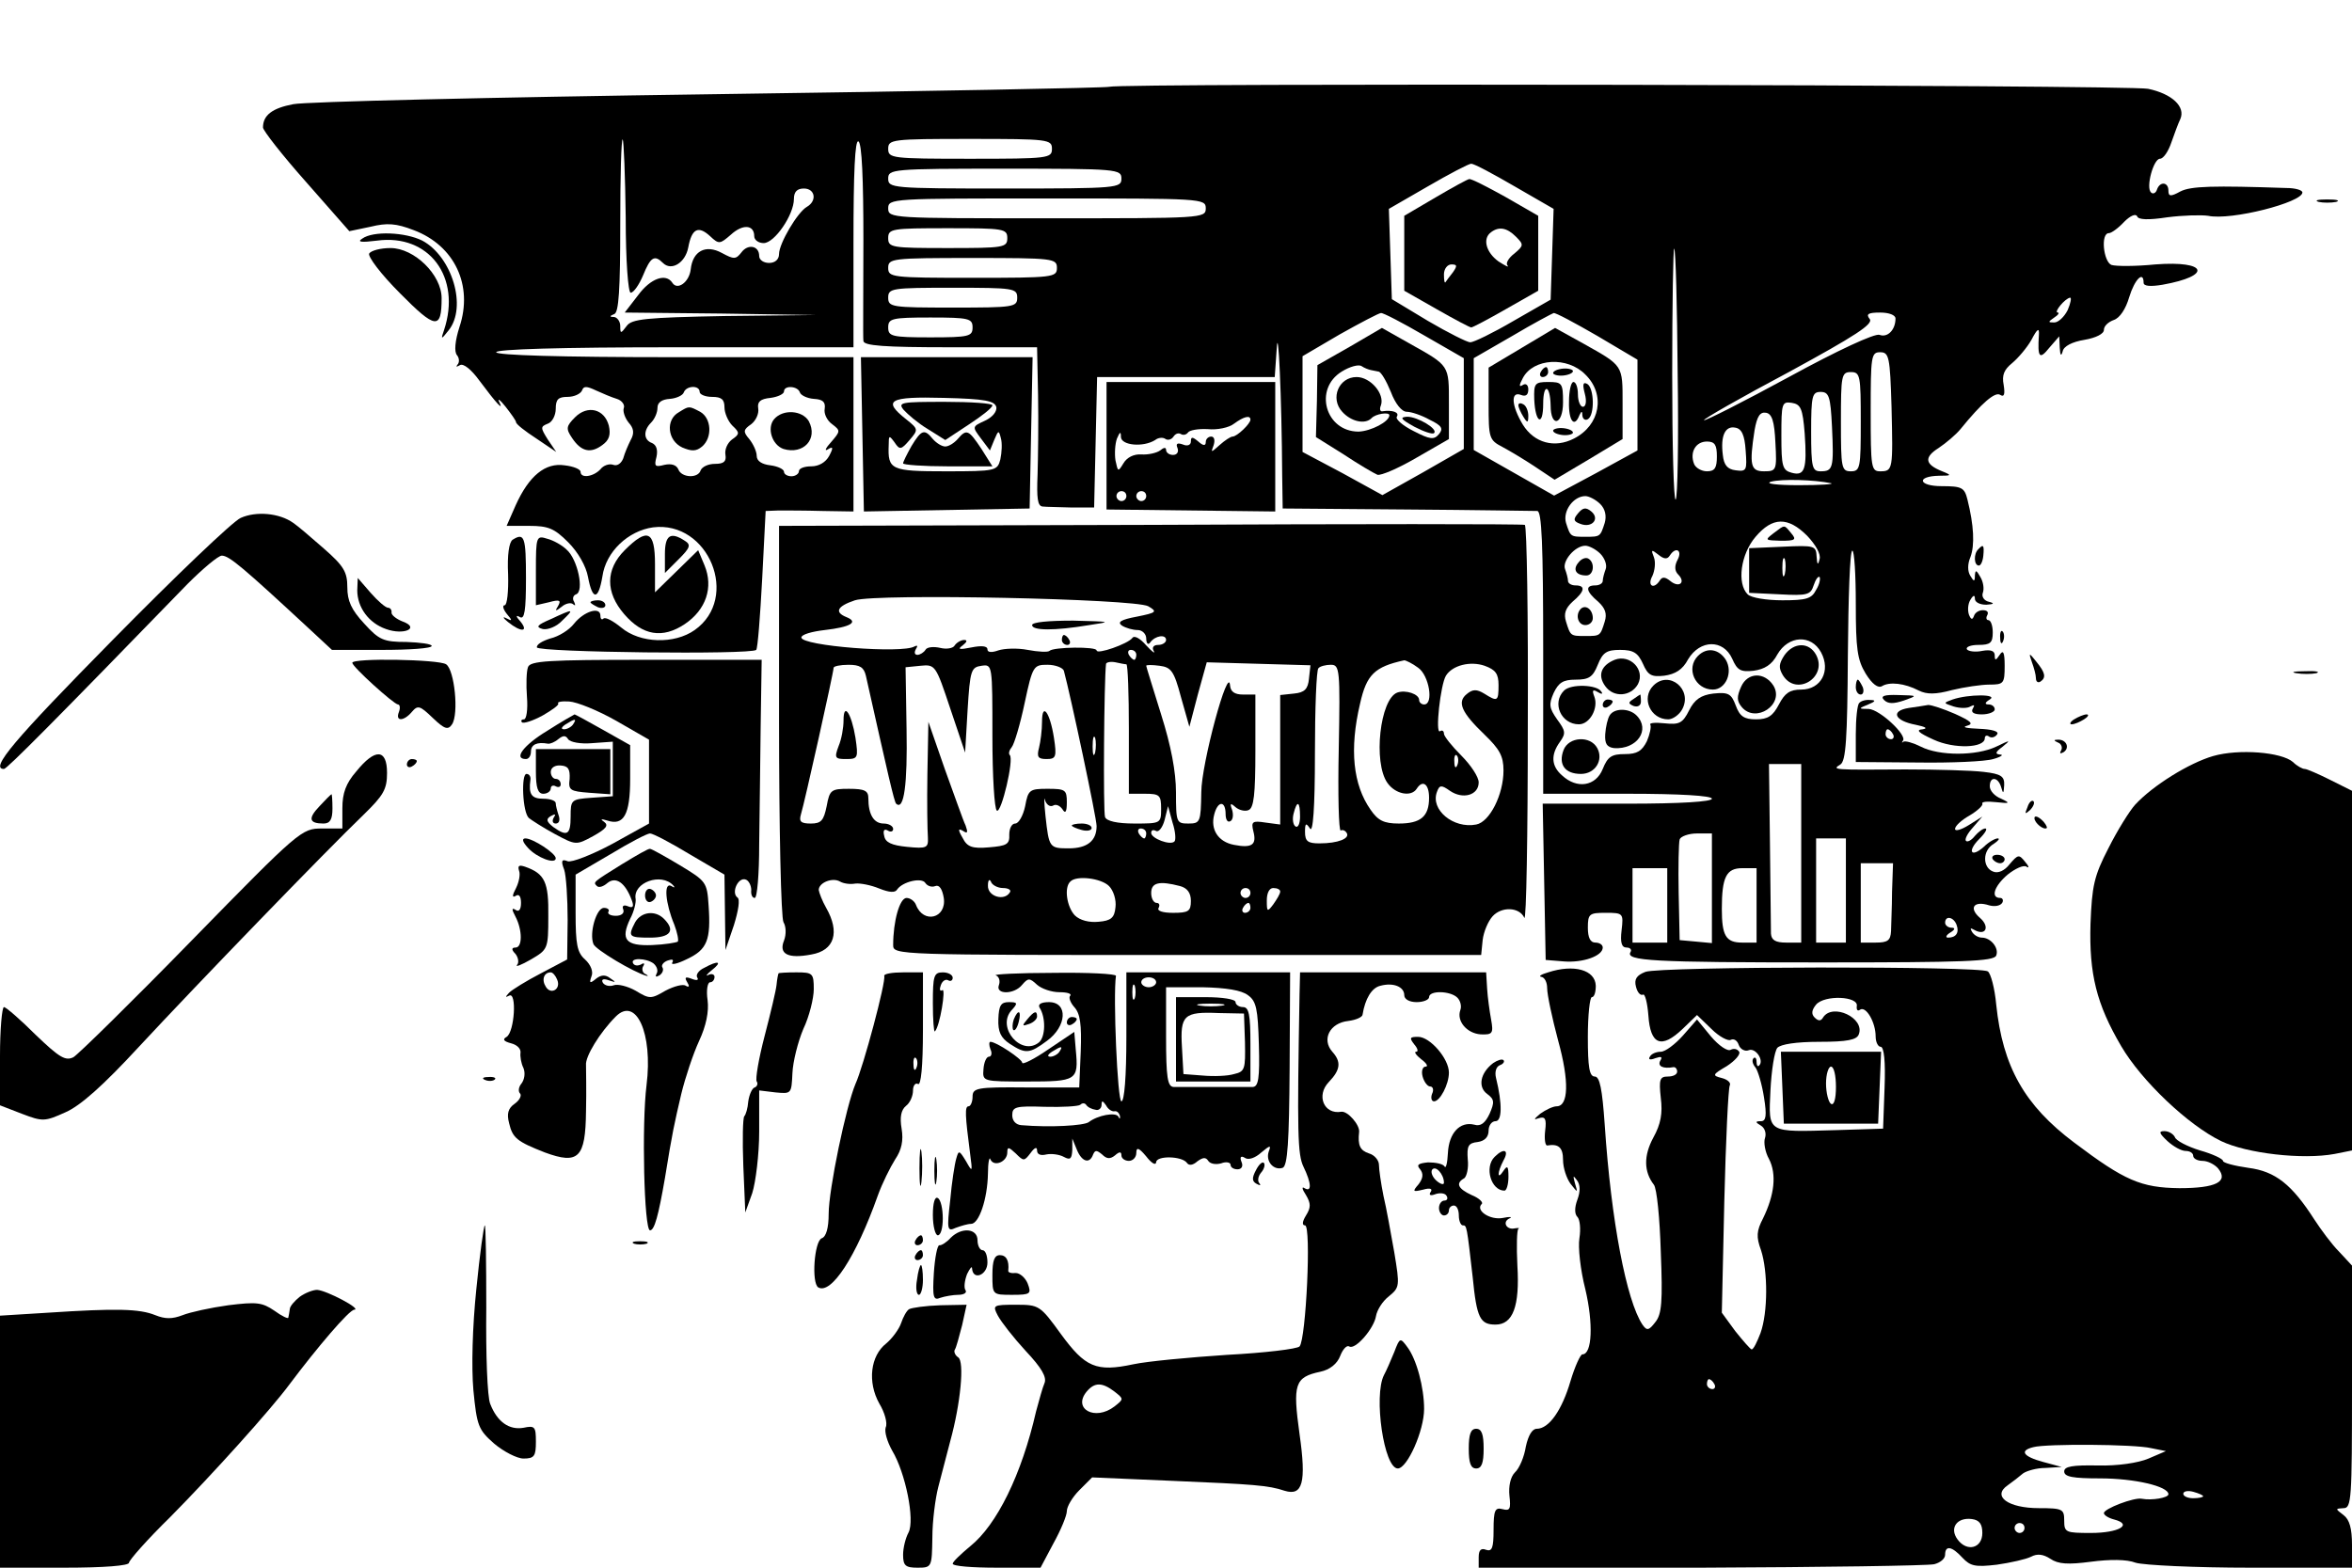 <?xml version="1.0" standalone="no"?>
<!DOCTYPE svg PUBLIC "-//W3C//DTD SVG 20010904//EN"
 "http://www.w3.org/TR/2001/REC-SVG-20010904/DTD/svg10.dtd">
<svg version="1.0" xmlns="http://www.w3.org/2000/svg"
 width="474pt" height="316pt" viewBox="0 0 474 316"
 preserveAspectRatio="xMidYMid meet">

<g transform="translate(0,316) scale(0.1,-0.1)"
fill="#000000" stroke="none">
<path d="M2235 2985 c-5 -2 -368 -9 -805 -15 -437 -6 -815 -15 -839 -20 -42
-8 -61 -22 -61 -47 0 -6 39 -56 87 -110 l87 -99 43 9 c33 8 51 7 87 -7 82 -31
120 -111 92 -195 -9 -28 -11 -50 -5 -57 5 -6 5 -15 1 -19 -4 -5 -2 -5 5 -1 7
4 23 -9 39 -31 35 -47 50 -63 40 -43 -4 8 2 4 13 -10 11 -14 21 -28 21 -31 0
-4 18 -18 41 -33 l40 -27 -17 25 c-15 24 -15 26 0 32 9 3 16 17 16 30 0 19 5
24 24 24 13 0 26 6 29 13 3 9 9 9 28 0 13 -6 32 -14 42 -17 10 -3 17 -12 14
-19 -2 -6 2 -19 10 -29 10 -11 12 -21 4 -35 -5 -10 -12 -26 -15 -37 -4 -10
-12 -16 -20 -13 -8 3 -20 -1 -26 -9 -14 -15 -40 -19 -40 -5 0 5 -14 11 -32 13
-39 6 -72 -21 -99 -81 l-18 -41 45 0 c39 0 51 -5 79 -33 20 -20 36 -48 40 -70
9 -48 21 -47 29 1 7 50 52 92 102 99 112 14 176 -142 84 -207 -41 -29 -110
-27 -148 5 -16 13 -32 22 -36 18 -3 -3 -6 -1 -6 6 0 19 -33 9 -53 -16 -10 -13
-31 -26 -48 -30 -16 -5 -28 -12 -27 -18 3 -10 432 -15 442 -5 3 3 8 68 12 143
l7 137 26 1 c14 0 54 0 89 -1 l62 -1 0 155 0 156 -360 0 c-233 0 -360 4 -360
10 0 6 127 10 360 10 l360 0 0 211 c0 142 3 208 10 204 7 -4 10 -76 10 -198 0
-106 -1 -198 0 -204 0 -10 42 -13 175 -13 l175 0 2 -97 c1 -54 0 -126 -1 -160
-2 -47 0 -63 10 -64 8 -1 34 -1 59 -2 l45 0 3 131 3 132 179 0 179 0 4 58 c3
52 10 -95 11 -258 l1 -65 250 -2 c138 -1 256 -3 263 -3 9 0 12 -64 12 -285 l0
-285 170 0 c107 0 170 -4 170 -10 0 -6 -63 -10 -170 -10 l-171 0 3 -157 3
-158 37 -3 c38 -3 78 11 78 28 0 6 -7 10 -15 10 -10 0 -15 10 -15 30 0 28 3
30 36 30 35 0 36 -1 32 -35 -3 -25 0 -35 10 -35 7 0 11 -4 8 -9 -11 -18 45
-21 385 -21 286 0 348 2 352 14 6 15 -11 36 -29 36 -7 0 -16 5 -20 12 -4 7 -3
8 4 4 24 -14 33 6 12 24 -23 20 -12 35 19 25 11 -3 22 -1 26 5 3 5 1 10 -4 10
-20 0 -12 24 15 47 15 12 32 20 38 16 6 -4 5 1 -3 10 -12 15 -14 15 -31 -5
-10 -13 -23 -19 -33 -15 -22 8 -22 43 1 56 9 6 13 11 8 11 -5 0 -18 -7 -28
-17 -26 -23 -34 -9 -9 16 12 12 17 21 12 21 -5 0 -14 -7 -21 -15 -7 -9 -15
-13 -18 -10 -3 3 3 15 14 27 l19 22 -27 -17 c-16 -10 -28 -13 -28 -8 0 6 13
18 29 27 17 10 28 21 26 24 -2 4 10 5 28 3 28 -3 29 -2 10 7 -13 5 -23 16 -23
25 0 21 17 19 23 -2 4 -14 5 -13 6 4 1 18 -6 23 -41 27 -24 3 -95 5 -158 5
-147 -1 -149 -1 -131 10 11 7 14 51 15 220 1 116 4 211 9 211 4 0 7 -48 7
-107 0 -91 3 -113 20 -141 13 -21 25 -30 33 -25 15 9 45 6 74 -9 16 -8 34 -8
67 1 25 6 59 11 75 11 29 0 31 2 31 38 0 27 -3 33 -10 22 -8 -12 -10 -12 -10
-1 0 9 -8 12 -25 9 -14 -3 -28 -1 -31 3 -3 5 8 9 23 9 24 0 29 4 29 25 0 14
-4 25 -9 25 -4 0 -5 5 -2 10 3 6 0 10 -9 10 -8 0 -16 -5 -18 -12 -3 -8 -6 -7
-10 3 -3 9 -2 22 3 30 6 10 9 10 9 2 0 -7 10 -12 23 -12 16 1 17 3 5 6 -9 2
-15 10 -12 18 3 8 1 22 -5 32 -8 14 -10 15 -11 3 0 -13 -2 -13 -9 -1 -6 9 -6
24 0 38 9 24 7 64 -6 116 -6 24 -11 27 -52 27 -47 0 -52 20 -5 21 25 0 26 1 6
9 -35 14 -37 28 -7 47 15 10 35 27 44 38 43 53 70 76 80 69 8 -5 10 1 7 20 -4
20 1 31 17 44 12 10 30 31 39 47 12 23 16 25 15 10 -3 -46 1 -51 21 -26 l20
23 1 -23 c1 -16 3 -18 6 -7 2 10 19 19 44 23 23 4 39 12 39 20 0 8 9 16 20 20
12 4 24 22 31 46 11 36 29 54 29 29 0 -7 14 -8 38 -4 101 18 91 49 -14 41 -40
-4 -80 -4 -89 -1 -16 7 -22 64 -5 64 5 0 19 10 31 23 12 12 23 17 26 11 2 -7
22 -8 61 -2 31 4 68 5 82 3 46 -10 190 27 190 47 0 5 -15 9 -32 9 -147 5 -193
4 -214 -7 -20 -11 -24 -10 -24 2 0 17 -17 19 -23 2 -2 -7 -8 -10 -12 -6 -11
10 5 68 18 68 7 0 17 15 23 33 6 17 14 39 18 47 11 25 -17 51 -65 61 -41 8
-2072 12 -2094 4z m-974 -263 c0 -89 5 -152 10 -152 6 0 17 16 25 35 15 37 23
42 40 25 17 -17 45 0 51 31 7 38 20 45 44 23 18 -17 20 -16 42 3 24 22 47 20
47 -3 0 -8 9 -14 19 -14 22 0 61 57 61 89 0 14 6 21 20 21 23 0 27 -25 6 -37
-19 -11 -56 -74 -56 -95 0 -11 -8 -18 -20 -18 -11 0 -20 6 -20 14 0 21 -23 25
-36 7 -11 -14 -15 -14 -39 -1 -33 18 -59 4 -63 -33 -3 -26 -27 -43 -37 -27
-13 20 -44 9 -69 -25 l-27 -35 193 -2 193 -3 -185 -2 c-159 -3 -187 -6 -197
-20 -12 -16 -13 -16 -13 0 0 9 -6 17 -12 18 -10 0 -10 2 0 6 9 3 12 49 12 181
0 96 2 173 5 171 2 -3 5 -73 6 -157z m859 138 c0 -19 -7 -20 -165 -20 -158 0
-165 1 -165 20 0 19 7 20 165 20 158 0 165 -1 165 -20z m933 -76 l78 -45 -3
-92 -3 -91 -75 -43 c-41 -24 -80 -43 -87 -43 -6 0 -44 19 -85 43 l-73 44 -3
91 -3 91 78 45 c43 25 83 46 88 46 6 0 45 -21 88 -46z m-793 16 c0 -19 -7 -20
-235 -20 -228 0 -235 1 -235 20 0 19 7 20 235 20 228 0 235 -1 235 -20z m170
-60 c0 -20 -7 -20 -320 -20 -313 0 -320 0 -320 20 0 20 7 20 320 20 313 0 320
0 320 -20z m-400 -60 c0 -19 -7 -20 -120 -20 -113 0 -120 1 -120 20 0 19 7 20
120 20 113 0 120 -1 120 -20z m1351 -273 c2 -135 0 -250 -4 -254 -4 -3 -7 110
-7 252 0 142 2 256 4 254 3 -2 6 -116 7 -252z m-1251 213 c0 -19 -7 -20 -170
-20 -163 0 -170 1 -170 20 0 19 7 20 170 20 163 0 170 -1 170 -20z m-80 -60
c0 -19 -7 -20 -130 -20 -123 0 -130 1 -130 20 0 19 7 20 130 20 123 0 130 -1
130 -20z m2117 -25 c-7 -14 -19 -25 -27 -25 -13 0 -13 1 0 10 8 5 11 10 7 10
-9 0 15 29 25 30 3 0 1 -11 -5 -25z m-1297 -51 l80 -46 0 -91 0 -92 -82 -47
-82 -46 -80 44 -81 43 0 97 0 96 75 44 c41 23 79 43 83 43 4 1 44 -20 87 -45z
m349 -1 l81 -48 0 -91 0 -92 -84 -46 -84 -45 -81 46 -81 46 0 92 0 93 78 45
c42 25 80 45 83 46 4 1 43 -20 88 -46z m601 35 c0 -23 -16 -39 -32 -33 -9 4
-86 -32 -183 -85 -92 -50 -169 -89 -171 -87 -2 2 75 46 171 97 134 73 171 97
163 107 -8 10 -3 13 21 13 18 0 31 -5 31 -12z m-1860 -18 c0 -18 -7 -20 -85
-20 -78 0 -85 2 -85 20 0 18 7 20 85 20 78 0 85 -2 85 -20z m1852 -160 c3
-127 3 -130 -23 -130 -18 0 -19 8 -19 120 0 112 1 120 19 120 18 0 20 -9 23
-110z m-62 -30 c0 -93 -1 -100 -20 -100 -19 0 -20 7 -20 100 0 93 1 100 20
100 19 0 20 -7 20 -100z m-2340 60 c0 -5 11 -10 25 -10 19 0 25 -5 25 -21 0
-11 7 -28 16 -37 15 -14 15 -17 -1 -28 -9 -7 -15 -20 -13 -31 2 -13 -3 -18
-21 -18 -14 0 -26 -6 -29 -13 -5 -17 -39 -15 -45 2 -4 9 -14 12 -28 9 -19 -5
-21 -3 -16 16 3 14 0 24 -9 28 -17 6 -18 25 -2 41 7 7 13 20 13 30 0 11 9 17
25 18 13 1 26 7 28 13 5 14 32 15 32 1z m202 -1 c2 -6 15 -12 28 -13 18 -1 24
-6 22 -20 -2 -10 5 -24 15 -31 17 -13 17 -14 -2 -36 -11 -12 -14 -19 -7 -15
11 7 12 4 3 -13 -7 -13 -21 -21 -36 -21 -14 0 -25 -4 -25 -10 0 -5 -7 -10 -15
-10 -8 0 -15 4 -15 9 0 5 -12 11 -27 13 -18 2 -28 9 -28 19 0 9 -7 24 -15 34
-13 15 -12 19 4 30 9 7 16 21 14 32 -2 13 4 19 25 21 15 2 27 8 27 13 0 13 28
11 32 -2z m2080 -69 c4 -84 2 -90 -23 -90 -17 0 -19 8 -19 80 0 72 2 80 19 80
17 0 20 -9 23 -70z m-55 -14 c5 -72 0 -86 -26 -79 -19 5 -21 13 -21 75 0 65 1
69 21 66 18 -3 22 -11 26 -62z m-59 -19 c3 -55 2 -57 -23 -57 -27 0 -30 12
-19 83 5 28 11 37 23 35 12 -2 17 -17 19 -61z m-60 -15 c3 -40 2 -43 -20 -40
-17 2 -24 11 -26 31 -5 39 5 59 25 55 13 -2 19 -15 21 -46z m-58 -12 c0 -23
-4 -30 -20 -30 -11 0 -23 7 -26 15 -9 23 3 45 26 45 16 0 20 -7 20 -30z m230
-54 c8 -2 -21 -4 -65 -4 -44 0 -69 3 -56 7 22 6 87 4 121 -3z m-465 -42 c10
-10 13 -24 9 -38 -9 -28 -9 -28 -39 -28 -30 0 -30 0 -39 28 -7 24 15 54 39 54
7 0 21 -7 30 -16z m417 -64 c17 -18 28 -37 25 -47 -3 -13 -5 -12 -6 5 -1 22
-4 23 -68 20 l-68 -3 0 -45 0 -45 62 -3 c55 -3 62 -1 68 18 4 12 9 19 12 17 2
-3 0 -15 -7 -26 -9 -18 -20 -21 -68 -21 -32 0 -63 5 -70 12 -22 22 -14 81 16
116 34 40 65 41 104 2z m-417 -36 c9 -9 14 -23 11 -31 -3 -8 -6 -19 -6 -24 0
-5 -7 -9 -15 -9 -21 0 -19 -12 6 -33 14 -13 18 -24 13 -40 -9 -29 -9 -29 -39
-29 -30 0 -30 0 -39 29 -5 16 -1 27 13 40 25 21 27 33 6 33 -8 0 -15 4 -15 9
0 5 -3 16 -6 24 -6 16 20 47 41 47 7 0 21 -7 30 -16z m140 -4 c12 19 26 11 16
-8 -7 -13 -6 -23 1 -30 16 -16 2 -28 -16 -13 -10 8 -16 9 -21 1 -12 -19 -26
-11 -15 9 5 11 7 28 3 38 -6 15 -5 16 9 5 11 -9 18 -10 23 -2z m232 -37 c-3
-10 -5 -4 -5 12 0 17 2 24 5 18 2 -7 2 -21 0 -30z m73 -158 c20 -37 0 -75 -40
-75 -23 0 -33 -7 -45 -30 -12 -23 -22 -30 -46 -30 -24 0 -33 6 -41 28 -9 24
-15 27 -45 24 -25 -3 -38 -12 -49 -34 -13 -26 -20 -29 -49 -26 -19 2 -32 1
-29 -3 2 -4 -1 -19 -7 -33 -10 -20 -20 -26 -44 -26 -27 0 -35 -5 -45 -30 -14
-35 -52 -41 -82 -13 -22 19 -23 42 -4 68 12 17 11 22 -6 45 -16 23 -17 30 -7
53 10 21 19 27 44 27 27 0 35 5 45 30 10 25 18 30 45 30 27 0 36 -6 46 -28 10
-23 17 -27 43 -24 22 3 37 12 48 33 24 40 71 41 89 1 10 -23 17 -27 43 -24 22
3 37 12 48 33 22 38 68 41 88 4z m-40 -405 l0 -180 -30 0 c-22 0 -30 5 -31 18
0 9 -1 90 -2 180 l-2 162 33 0 32 0 0 -180z m-180 -71 l0 -110 -32 3 -33 3 -2
95 c-1 52 0 101 2 108 2 6 18 12 35 12 l30 0 0 -111z m270 -4 l0 -105 -30 0
-30 0 0 105 0 105 30 0 30 0 0 -105z m93 -3 c0 -31 -2 -67 -2 -79 -1 -19 -7
-23 -31 -23 l-30 0 0 80 0 80 33 0 32 0 -2 -58z m-453 -27 l0 -75 -35 0 -35 0
0 75 0 75 35 0 35 0 0 -75z m180 0 l0 -75 -29 0 c-33 0 -41 14 -41 68 0 64 9
82 41 82 l29 0 0 -75z m403 -39 c6 -16 -1 -26 -17 -26 -6 0 -4 5 4 10 10 6 11
10 3 10 -7 0 -13 5 -13 10 0 15 17 12 23 -4z"/>
<path d="M2893 2762 l-63 -37 0 -75 0 -76 65 -37 c35 -20 67 -37 70 -37 3 0
35 17 70 37 l65 37 0 76 0 75 -66 38 c-36 20 -69 37 -73 36 -3 0 -34 -17 -68
-37z m162 -79 c16 -16 16 -18 -3 -34 -12 -9 -18 -20 -14 -24 4 -5 -4 -1 -18 8
-25 18 -33 46 -15 59 16 12 32 9 50 -9z m-127 -72 c-7 -9 -14 -18 -15 -20 -2
-2 -3 5 -3 16 0 11 7 20 15 20 12 0 12 -3 3 -16z"/>
<path d="M2720 2461 l-65 -37 -1 -72 -2 -73 56 -35 c30 -20 61 -38 68 -41 7
-2 42 13 78 34 l66 38 0 71 c0 79 2 76 -80 122 l-55 31 -65 -38z m43 -47 c4
-1 11 -2 15 -3 5 0 16 -19 25 -41 9 -24 22 -40 32 -40 9 0 30 -7 46 -16 25
-12 28 -18 19 -29 -10 -12 -18 -11 -51 6 -22 11 -37 24 -34 29 6 9 -9 14 -29
11 -5 -1 -6 5 -3 12 8 23 -21 57 -49 57 -36 0 -54 -43 -29 -70 18 -20 46 -26
59 -13 8 9 36 13 36 6 0 -13 -37 -32 -62 -33 -67 0 -91 86 -34 121 16 10 34
15 40 11 6 -4 14 -7 19 -8z"/>
<path d="M2850 2300 c19 -10 37 -16 40 -13 9 8 -33 33 -54 33 -16 -1 -13 -5
14 -20z"/>
<path d="M3067 2459 l-67 -40 0 -73 c0 -69 1 -73 28 -87 15 -8 45 -26 66 -40
l39 -26 69 41 68 41 0 71 c0 79 2 76 -80 122 l-56 31 -67 -40z m128 -54 c41
-40 30 -102 -23 -129 -39 -20 -80 -9 -103 28 -23 38 -25 68 -4 60 10 -4 15 0
15 11 0 9 -5 13 -11 9 -8 -5 -8 -1 0 14 21 40 90 44 126 7z"/>
<path d="M3105 2410 c-3 -5 -1 -10 4 -10 6 0 11 5 11 10 0 6 -2 10 -4 10 -3 0
-8 -4 -11 -10z"/>
<path d="M3130 2408 c0 -3 9 -6 20 -5 11 1 20 5 20 9 0 3 -9 6 -20 5 -11 -1
-20 -5 -20 -9z"/>
<path d="M3092 2355 c2 -48 18 -56 18 -9 0 42 14 39 15 -3 0 -46 25 -40 25 6
0 39 -2 41 -30 41 -27 0 -29 -3 -28 -35z"/>
<path d="M3162 2350 c-1 -39 11 -53 21 -27 4 9 6 9 6 -1 1 -7 6 -10 11 -7 14
8 13 62 -1 71 -9 5 -10 -1 -5 -20 4 -15 2 -26 -4 -26 -5 0 -10 11 -10 25 0 14
-4 25 -9 25 -5 0 -9 -18 -9 -40z"/>
<path d="M3060 2343 c0 -4 5 -15 10 -23 8 -13 10 -13 10 2 0 9 -4 20 -10 23
-5 3 -10 3 -10 -2z"/>
<path d="M3130 2292 c0 -4 9 -8 20 -9 11 -1 20 2 20 5 0 4 -9 8 -20 9 -11 1
-20 -2 -20 -5z"/>
<path d="M1368 2329 c-27 -15 -23 -57 7 -71 19 -8 28 -8 40 2 21 18 19 57 -4
70 -23 12 -22 12 -43 -1z"/>
<path d="M1560 2315 c-15 -18 -4 -52 19 -60 40 -12 70 20 51 56 -13 22 -52 25
-70 4z"/>
<path d="M3180 2125 c-10 -12 -9 -16 5 -21 23 -9 40 10 22 25 -11 9 -17 8 -27
-4z"/>
<path d="M3574 2085 c-18 -14 -17 -14 15 -15 29 0 32 2 21 15 -15 18 -12 18
-36 0z"/>
<path d="M3181 2026 c-12 -14 -5 -26 16 -26 15 0 18 26 4 34 -5 3 -14 0 -20
-8z"/>
<path d="M3186 1933 c-12 -12 -6 -33 9 -33 8 0 15 6 15 14 0 17 -14 28 -24 19z"/>
<path d="M3596 1839 c-11 -17 -12 -25 -3 -40 27 -44 91 -4 67 41 -14 26 -45
26 -64 -1z"/>
<path d="M3422 1838 c-25 -25 -6 -68 30 -68 26 0 41 35 26 60 -14 22 -38 26
-56 8z"/>
<path d="M3254 1830 c-27 -11 -35 -31 -19 -53 17 -24 52 -21 66 4 15 29 -16
61 -47 49z"/>
<path d="M3509 1776 c-9 -20 -9 -29 1 -41 28 -34 87 5 64 43 -18 28 -52 27
-65 -2z"/>
<path d="M3332 1778 c-25 -25 -6 -68 30 -68 9 0 22 9 28 20 22 40 -26 80 -58
48z"/>
<path d="M3152 1768 c-25 -25 -6 -68 30 -68 22 0 40 33 31 56 -5 13 -3 15 7 9
8 -5 11 -4 7 1 -8 14 -61 16 -75 2z"/>
<path d="M3292 1751 c-11 -7 -11 -9 0 -14 9 -3 15 1 15 9 0 8 -1 14 -1 14 -1
0 -7 -4 -14 -9z"/>
<path d="M3230 1739 c0 -5 5 -7 10 -4 6 3 10 8 10 11 0 2 -4 4 -10 4 -5 0 -10
-5 -10 -11z"/>
<path d="M3244 1718 c-4 -6 -8 -23 -9 -38 -1 -19 3 -26 18 -28 46 -3 74 37 45
66 -15 15 -45 15 -54 0z"/>
<path d="M3151 1648 c-11 -29 3 -48 35 -48 29 0 46 28 33 52 -14 26 -58 23
-68 -4z"/>
<path d="M4673 2753 c9 -2 25 -2 35 0 9 3 1 5 -18 5 -19 0 -27 -2 -17 -5z"/>
<path d="M730 2679 c-11 -7 -2 -8 30 -4 105 14 170 -74 135 -180 -7 -20 -6
-20 9 -1 38 47 7 149 -53 181 -34 17 -99 20 -121 4z"/>
<path d="M744 2649 c-3 -6 23 -41 62 -80 72 -73 84 -74 84 -10 0 47 -55 101
-103 101 -20 0 -39 -5 -43 -11z"/>
<path d="M1738 2285 l3 -156 167 3 167 3 3 153 3 152 -173 0 -173 0 3 -155z
m270 54 c1 -9 -8 -20 -23 -27 -26 -12 -26 -12 -8 -36 l18 -24 9 22 c8 19 9 19
13 3 3 -10 2 -29 -1 -43 -6 -23 -9 -24 -110 -24 -111 0 -117 3 -115 53 0 20 1
20 12 5 10 -15 13 -15 30 5 18 21 18 22 -7 42 -48 38 -35 46 76 43 84 -2 103
-6 106 -19z"/>
<path d="M1821 2334 c8 -9 29 -27 49 -39 l35 -22 47 31 c26 17 48 34 48 39 0
4 -43 7 -96 7 -88 0 -95 -1 -83 -16z"/>
<path d="M1837 2261 c-9 -16 -17 -32 -17 -35 0 -3 41 -6 90 -6 l90 0 -22 35
c-26 39 -30 41 -48 20 -7 -8 -18 -15 -25 -15 -7 0 -18 7 -25 15 -17 21 -23 19
-43 -14z"/>
<path d="M2230 2261 l0 -128 170 -2 170 -2 0 131 0 130 -170 0 -170 0 0 -129z
m290 53 c0 -8 -27 -34 -36 -34 -4 0 -16 -8 -26 -17 -18 -16 -18 -16 -12 0 3
10 1 17 -5 17 -6 0 -11 -5 -11 -11 0 -8 -5 -8 -15 1 -12 10 -15 10 -15 0 0 -7
-7 -10 -16 -6 -11 4 -15 2 -11 -7 3 -8 -1 -14 -9 -14 -8 0 -14 5 -14 10 0 6
-5 5 -12 -1 -7 -5 -24 -9 -38 -8 -15 1 -29 -6 -36 -18 -11 -18 -11 -17 -16 6
-2 13 -1 33 3 44 6 14 8 15 8 3 1 -17 45 -21 69 -6 6 5 16 6 21 2 5 -3 12 -1
16 5 4 6 10 8 15 5 5 -3 11 -1 14 3 3 5 21 8 40 7 19 -2 43 3 53 11 19 14 33
18 33 8z m-250 -154 c0 -5 -4 -10 -10 -10 -5 0 -10 5 -10 10 0 6 5 10 10 10 6
0 10 -4 10 -10z m40 0 c0 -5 -4 -10 -10 -10 -5 0 -10 5 -10 10 0 6 5 10 10 10
6 0 10 -4 10 -10z"/>
<path d="M1159 2319 c-18 -18 -19 -23 -6 -42 18 -27 37 -32 61 -14 14 10 17
21 13 39 -9 34 -43 42 -68 17z"/>
<path d="M485 2116 c-16 -7 -132 -118 -257 -245 -201 -204 -249 -261 -220
-261 6 0 106 101 370 373 31 31 62 57 69 57 15 0 43 -24 180 -151 l42 -39 100
0 c56 0 101 3 101 8 0 4 -23 7 -51 8 -46 0 -55 4 -85 37 -26 28 -34 46 -34 73
0 31 -7 43 -47 78 -25 22 -53 46 -62 52 -28 20 -75 24 -106 10z"/>
<path d="M2318 2102 l-748 -2 0 -393 c0 -215 4 -398 9 -406 5 -8 6 -24 1 -37
-11 -27 8 -37 55 -28 47 8 58 45 30 94 -8 14 -14 30 -15 36 0 15 28 26 43 17
7 -4 20 -6 31 -4 10 1 31 -3 48 -10 20 -8 32 -9 36 -2 11 16 50 25 57 13 4 -6
13 -9 20 -6 8 3 14 -6 17 -24 6 -41 -41 -53 -56 -14 -3 8 -12 14 -19 14 -14 0
-27 -47 -27 -95 0 -20 7 -20 593 -20 l592 0 3 30 c2 17 11 38 20 48 18 20 54
19 64 -3 4 -8 7 166 7 387 1 221 -2 403 -6 405 -5 2 -344 2 -755 0z m-4 -164
c19 -11 17 -13 -23 -21 -32 -6 -40 -11 -30 -18 8 -5 22 -9 32 -9 9 0 17 -8 17
-17 0 -10 4 -14 8 -8 10 14 32 17 32 5 0 -5 -7 -10 -16 -10 -9 0 -13 -5 -9
-12 4 -7 -3 -2 -15 11 -12 14 -24 21 -28 15 -9 -12 -72 -34 -72 -25 0 8 -87 7
-95 -1 -3 -3 -23 -2 -44 2 -20 4 -47 3 -59 -1 -14 -5 -22 -4 -22 2 0 7 -12 8
-32 4 -25 -5 -29 -4 -18 4 9 7 10 11 3 11 -6 0 -15 -5 -19 -11 -3 -6 -17 -8
-29 -5 -13 3 -27 2 -30 -4 -3 -5 -11 -10 -16 -10 -6 0 -7 5 -3 12 4 6 3 8 -3
5 -24 -15 -228 1 -228 18 0 6 21 12 47 15 52 6 69 16 44 26 -25 10 -19 22 17
34 44 14 563 3 591 -12z m-24 -98 c0 -5 -2 -10 -4 -10 -3 0 -8 5 -11 10 -3 6
-1 10 4 10 6 0 11 -4 11 -10z m-20 -19 c3 -1 5 -60 5 -131 l0 -130 33 0 c29 0
32 -3 32 -30 0 -30 -1 -30 -54 -30 -35 0 -56 5 -59 13 -4 10 -2 277 2 309 1 3
9 5 19 3 9 -2 19 -4 22 -4z m368 -29 c-2 -21 -9 -28 -30 -30 l-28 -3 0 -131 0
-130 -30 4 c-26 4 -29 2 -24 -18 7 -27 -3 -34 -39 -27 -32 6 -48 31 -40 61 7
28 23 29 23 1 0 -11 4 -18 10 -14 5 3 6 13 3 23 -5 13 -3 14 7 5 7 -6 19 -9
26 -6 11 4 14 32 14 119 l0 114 -25 0 c-17 0 -25 6 -26 18 -3 45 -58 -158 -58
-215 -1 -60 -2 -63 -26 -63 -24 0 -25 2 -25 63 0 41 -10 94 -30 157 -16 52
-30 96 -30 98 0 2 12 2 27 0 23 -3 29 -10 43 -63 l17 -60 17 65 18 65 104 -3
105 -3 -3 -27z m220 22 c22 -15 32 -74 12 -74 -5 0 -10 4 -10 9 0 12 -27 21
-44 15 -35 -13 -49 -141 -20 -182 16 -23 48 -29 59 -12 12 19 25 10 25 -18 0
-38 -17 -52 -61 -52 -30 0 -42 6 -57 28 -35 50 -43 121 -21 214 13 58 29 74
89 87 3 0 16 -6 28 -15z m162 -35 c0 -33 -2 -34 -29 -17 -15 9 -23 9 -35 -1
-20 -16 -11 -37 36 -82 30 -29 38 -43 38 -72 0 -49 -28 -104 -55 -109 -46 -9
-93 30 -79 66 5 14 9 14 26 2 26 -18 58 -9 58 17 0 11 -16 35 -35 54 -19 19
-35 39 -35 44 0 6 -4 8 -8 5 -10 -6 1 94 12 112 13 21 49 30 78 20 22 -8 28
-16 28 -39z m-1275 19 c45 -201 57 -254 61 -258 16 -15 23 40 21 150 l-2 125
30 3 c30 3 31 1 60 -86 l30 -89 5 86 c5 80 7 86 28 89 22 3 22 3 22 -142 0
-80 4 -147 9 -150 9 -6 35 104 26 112 -3 3 -1 10 4 16 5 6 17 46 26 89 16 75
18 77 46 77 16 0 31 -6 33 -12 14 -52 66 -297 66 -313 0 -30 -19 -45 -56 -45
-39 0 -40 1 -47 65 -3 28 -3 42 -1 32 3 -9 10 -14 16 -11 6 4 14 0 19 -7 6
-10 9 -6 9 14 0 25 -3 27 -39 27 -36 0 -39 -2 -45 -35 -4 -19 -13 -35 -20 -35
-7 0 -12 -10 -12 -22 1 -20 -5 -23 -41 -26 -34 -3 -44 1 -53 19 -10 17 -9 20
1 14 9 -6 10 -3 5 11 -5 10 -23 62 -42 114 l-33 95 -2 -105 c-1 -58 0 -115 1
-128 1 -21 -2 -23 -42 -19 -31 3 -44 9 -46 22 -3 11 0 15 7 11 6 -4 11 -2 11
3 0 6 -9 11 -19 11 -20 0 -31 18 -31 51 0 15 -7 19 -39 19 -36 0 -39 -2 -45
-35 -6 -29 -11 -35 -32 -35 -20 0 -24 4 -20 18 7 22 66 287 66 296 0 3 13 6
30 6 23 0 31 -5 35 -22z m953 -147 c-2 -93 0 -167 4 -165 4 2 9 0 12 -5 7 -11
-17 -21 -55 -21 -23 0 -29 4 -29 23 0 18 2 19 10 7 6 -10 10 40 10 151 0 91 3
169 7 172 3 4 15 7 25 7 18 0 19 -9 16 -169z m-491 -8 c-3 -10 -5 -4 -5 12 0
17 2 24 5 18 2 -7 2 -21 0 -30z m730 -25 c-3 -8 -6 -5 -6 6 -1 11 2 17 5 13 3
-3 4 -12 1 -19z m-317 -104 c0 -14 -4 -23 -9 -20 -5 3 -7 15 -4 26 7 28 13 25
13 -6z m-253 -50 c-8 -9 -47 6 -47 17 0 6 4 7 10 4 5 -3 13 7 17 22 l7 28 9
-33 c6 -18 7 -35 4 -38z m-57 16 c0 -5 -2 -10 -4 -10 -3 0 -8 5 -11 10 -3 6
-1 10 4 10 6 0 11 -4 11 -10z m-289 -110 c11 0 18 -4 14 -9 -11 -18 -45 -8
-44 14 0 11 3 14 6 8 2 -7 14 -13 24 -13z m214 4 c9 -9 15 -28 13 -43 -2 -21
-9 -27 -34 -29 -19 -2 -38 3 -48 13 -16 17 -22 56 -9 68 12 13 62 7 78 -9z
m143 0 c15 -4 22 -14 22 -30 0 -21 -5 -24 -36 -24 -21 0 -33 4 -29 10 3 6 1
10 -4 10 -6 0 -11 9 -11 20 0 21 16 25 58 14z m142 -14 c0 -5 -4 -10 -10 -10
-5 0 -10 5 -10 10 0 6 5 10 10 10 6 0 10 -4 10 -10z m60 3 c0 -5 -7 -16 -14
-26 -12 -16 -13 -15 -13 8 0 15 5 25 13 25 8 0 14 -3 14 -7z m-60 -33 c0 -5
-5 -10 -11 -10 -5 0 -7 5 -4 10 3 6 8 10 11 10 2 0 4 -4 4 -10z"/>
<path d="M2080 1900 c0 -11 43 -12 115 0 47 7 45 7 -32 9 -50 0 -83 -3 -83 -9z"/>
<path d="M2140 1870 c0 -5 5 -10 11 -10 5 0 7 5 4 10 -3 6 -8 10 -11 10 -2 0
-4 -4 -4 -10z"/>
<path d="M1700 1708 c0 -15 -4 -38 -10 -52 -9 -24 -7 -26 15 -26 24 0 25 2 19
43 -8 49 -24 73 -24 35z"/>
<path d="M2100 1705 c0 -17 -3 -40 -6 -52 -5 -19 -2 -23 15 -23 19 0 21 4 15
43 -8 51 -24 73 -24 32z"/>
<path d="M2160 1496 c0 -2 9 -6 20 -9 11 -3 20 -1 20 4 0 5 -9 9 -20 9 -11 0
-20 -2 -20 -4z"/>
<path d="M1033 2072 c-7 -5 -11 -30 -9 -70 1 -34 -2 -62 -7 -62 -5 0 -3 -8 4
-17 12 -14 12 -16 -1 -9 -8 4 -6 0 4 -8 26 -21 42 -20 25 1 -10 11 -10 14 -1
9 9 -5 12 13 12 78 0 84 -3 93 -27 78z"/>
<path d="M1080 2010 l0 -70 26 6 c22 6 25 4 19 -7 -7 -11 -6 -12 7 -2 8 7 19
9 23 5 5 -4 5 -2 2 5 -4 6 -2 13 4 15 17 6 3 71 -19 90 -9 9 -27 19 -39 22
-22 7 -23 5 -23 -64z"/>
<path d="M1259 2051 c-39 -39 -39 -85 -1 -129 37 -43 77 -50 122 -20 43 29 58
74 40 118 l-13 31 -43 -42 -44 -43 0 57 c0 67 -15 74 -61 28z"/>
<path d="M1340 2043 l0 -38 28 28 c23 23 25 29 12 37 -29 19 -40 11 -40 -27z"/>
<path d="M3987 2053 c-10 -9 -9 -33 1 -33 4 0 8 9 9 20 2 21 0 24 -10 13z"/>
<path d="M720 1970 c0 -34 23 -66 58 -78 36 -13 69 2 34 15 -13 5 -23 13 -23
18 1 6 -3 10 -7 10 -5 0 -21 14 -35 30 l-26 30 -1 -25z"/>
<path d="M1190 1946 c0 -2 7 -6 15 -10 8 -3 15 -1 15 4 0 6 -7 10 -15 10 -8 0
-15 -2 -15 -4z"/>
<path d="M1110 1912 c-28 -12 -31 -16 -16 -20 10 -2 28 5 39 17 25 24 24 25
-23 3z"/>
<path d="M4031 1874 c0 -11 3 -14 6 -6 3 7 2 16 -1 19 -3 4 -6 -2 -5 -13z"/>
<path d="M4095 1825 c4 -11 8 -25 8 -32 0 -7 4 -10 9 -7 12 8 10 18 -8 40 -15
19 -16 19 -9 -1z"/>
<path d="M710 1824 c0 -8 83 -83 92 -84 4 0 5 -7 2 -15 -8 -20 10 -19 26 0 12
14 16 13 42 -12 24 -23 31 -25 39 -13 14 21 5 110 -12 121 -15 10 -189 13
-189 3z"/>
<path d="M1064 1815 c-3 -8 -4 -35 -2 -60 2 -25 -1 -45 -6 -45 -5 0 -7 -3 -4
-6 3 -3 22 3 42 14 19 11 33 21 31 24 -3 3 7 5 22 4 16 -1 58 -18 95 -39 l66
-38 0 -84 0 -85 -74 -41 c-41 -22 -82 -38 -90 -35 -12 5 -14 1 -7 -17 4 -12 7
-58 7 -102 l-1 -79 -53 -28 c-29 -15 -58 -33 -64 -39 -8 -9 -8 -10 0 -6 16 9
11 -73 -5 -83 -9 -5 -6 -9 9 -13 12 -3 20 -11 19 -19 -1 -7 1 -21 6 -31 4 -10
2 -23 -4 -31 -6 -7 -7 -16 -3 -20 4 -4 -1 -14 -11 -21 -13 -9 -16 -20 -11 -39
7 -30 16 -37 72 -59 68 -25 82 -11 83 83 1 41 0 83 0 93 -2 17 28 66 60 98 41
41 75 -34 62 -138 -10 -79 -5 -293 7 -293 9 0 17 30 30 105 15 93 19 110 33
170 8 33 24 81 36 107 14 30 20 59 17 82 -3 20 0 36 5 36 5 0 9 5 9 11 0 5 -6
7 -12 4 -7 -4 -4 1 6 9 23 18 14 21 -15 5 -11 -5 -17 -14 -14 -19 4 -6 -1 -7
-11 -3 -13 5 -15 3 -9 -7 5 -8 4 -11 -3 -7 -5 4 -24 -1 -41 -10 -29 -17 -32
-17 -60 0 -16 9 -36 14 -44 11 -8 -3 -18 -1 -22 5 -4 7 1 9 12 5 15 -5 15 -4
3 4 -10 8 -19 7 -29 -1 -12 -10 -14 -9 -9 5 4 9 -1 23 -13 34 -16 14 -19 31
-19 94 l0 77 70 41 c38 23 74 42 80 42 6 0 42 -19 80 -42 l70 -41 1 -76 1 -76
17 50 c9 29 13 53 7 56 -13 10 2 42 17 36 6 -2 11 -12 11 -21 -1 -9 2 -16 7
-16 5 0 9 48 9 108 1 59 2 167 3 240 l2 132 -233 0 c-197 0 -234 -2 -238 -15z
m59 -630 c8 -19 -13 -31 -23 -14 -9 14 -4 29 10 29 4 0 10 -7 13 -15z"/>
<path d="M4628 1803 c12 -2 30 -2 40 0 9 3 -1 5 -23 4 -22 0 -30 -2 -17 -4z"/>
<path d="M3740 1775 c0 -8 4 -15 10 -15 5 0 7 7 4 15 -4 8 -8 15 -10 15 -2 0
-4 -7 -4 -15z"/>
<path d="M3797 1749 c8 -8 19 -8 40 -1 28 10 28 10 -11 11 -29 1 -37 -2 -29
-10z"/>
<path d="M3935 1750 c-19 -7 -19 -7 2 -14 13 -4 28 -4 34 0 8 4 9 3 5 -4 -5
-8 2 -12 18 -12 14 0 26 5 26 10 0 6 -6 10 -12 10 -9 0 -8 4 2 10 18 11 -43
11 -75 0z"/>
<path d="M3747 1743 c-4 -3 -7 -32 -7 -63 l0 -56 124 -1 c68 -1 137 2 153 7
15 4 22 9 14 9 -11 1 -10 5 5 16 17 14 16 14 -13 0 -40 -19 -115 -19 -152 0
-16 8 -31 12 -35 10 -3 -3 -4 -2 -1 2 9 11 -47 63 -69 64 -21 0 -21 1 -1 9 15
6 16 9 4 9 -9 1 -19 -2 -22 -6z m68 -63 c3 -5 1 -10 -4 -10 -6 0 -11 5 -11 10
0 6 2 10 4 10 3 0 8 -4 11 -10z"/>
<path d="M3847 1733 c-38 -6 -29 -26 14 -34 19 -4 25 -7 14 -9 -15 -1 -9 -7
22 -21 41 -19 103 -17 103 3 0 5 4 7 9 3 5 -3 12 -1 16 5 4 6 -11 10 -37 11
-24 1 -35 3 -24 6 14 4 9 9 -24 24 -23 10 -47 18 -54 18 -6 -1 -24 -4 -39 -6z"/>
<path d="M1103 1687 c-48 -29 -69 -57 -43 -57 6 0 10 7 10 15 0 14 12 20 34
16 4 -1 14 3 21 9 10 8 15 8 20 0 4 -6 25 -10 48 -8 l42 3 0 -55 0 -55 -42 -3
c-42 -3 -43 -4 -43 -38 0 -37 -7 -41 -35 -21 -14 11 -15 16 -5 22 9 5 11 4 6
-3 -4 -7 -2 -12 4 -12 7 0 9 7 6 16 -3 9 -6 20 -6 25 0 5 -11 9 -25 9 -24 0
-30 9 -26 38 1 6 -2 12 -8 12 -11 0 -8 -78 5 -89 5 -4 28 -19 52 -32 43 -23
43 -23 78 -4 25 14 31 21 22 28 -9 6 -7 7 6 3 33 -11 46 12 46 84 l0 68 -55
31 c-30 17 -56 31 -57 31 -2 -1 -27 -15 -55 -33z m52 13 c-3 -5 -12 -10 -18
-10 -7 0 -6 4 3 10 19 12 23 12 15 0z"/>
<path d="M4180 1710 c-8 -5 -10 -10 -5 -10 6 0 17 5 25 10 8 5 11 10 5 10 -5
0 -17 -5 -25 -10z"/>
<path d="M4148 1663 c6 -2 9 -10 6 -15 -4 -7 -2 -8 5 -4 13 9 5 26 -12 25 -9
0 -8 -2 1 -6z"/>
<path d="M1080 1605 c0 -33 4 -45 15 -45 8 0 15 5 15 11 0 5 5 7 10 4 6 -3 10
-1 10 4 0 6 -4 11 -10 11 -5 0 -10 6 -10 14 0 9 9 14 20 13 15 -1 19 -7 18
-27 -3 -23 1 -25 40 -28 l42 -3 0 45 0 46 -75 0 -75 0 0 -45z"/>
<path d="M4460 1636 c-48 -14 -121 -59 -157 -98 -11 -12 -36 -52 -54 -88 -29
-56 -33 -76 -36 -152 -3 -101 12 -162 62 -247 41 -70 135 -159 201 -191 52
-25 164 -38 229 -26 l35 7 0 363 0 362 -44 22 c-24 12 -47 22 -51 22 -5 0 -16
6 -24 14 -23 20 -109 27 -161 12z"/>
<path d="M718 1605 c-21 -24 -28 -44 -28 -74 l0 -41 -41 0 c-41 0 -45 -3 -262
-225 -121 -124 -229 -230 -239 -236 -16 -8 -28 -1 -76 45 -31 31 -60 56 -64
56 -4 0 -8 -45 -8 -99 l0 -99 44 -17 c42 -16 46 -16 88 3 30 13 76 54 148 132
116 125 379 397 453 468 40 39 47 51 47 84 0 49 -24 50 -62 3z"/>
<path d="M820 1619 c0 -5 5 -7 10 -4 6 3 10 8 10 11 0 2 -4 4 -10 4 -5 0 -10
-5 -10 -11z"/>
<path d="M644 1535 c-24 -25 -21 -35 8 -35 13 0 18 8 18 30 0 17 -1 30 -2 29
-2 -1 -13 -12 -24 -24z"/>
<path d="M4086 1533 c-6 -14 -5 -15 5 -6 7 7 10 15 7 18 -3 3 -9 -2 -12 -12z"/>
<path d="M4100 1511 c0 -10 19 -25 25 -20 1 2 -3 10 -11 17 -8 7 -14 8 -14 3z"/>
<path d="M1064 1451 c18 -20 56 -34 56 -21 0 10 -46 40 -61 40 -8 0 -6 -7 5
-19z"/>
<path d="M1255 1419 c-61 -38 -60 -37 -52 -45 4 -4 13 -1 21 6 17 14 36 1 49
-34 5 -13 3 -17 -7 -13 -9 4 -13 1 -10 -6 3 -8 -4 -13 -15 -13 -11 0 -17 4
-15 8 3 4 -1 8 -9 8 -15 0 -30 -51 -21 -73 4 -11 81 -57 107 -64 4 -1 3 1 -3
4 -5 2 -7 10 -4 15 4 6 2 8 -4 4 -6 -3 -13 -3 -16 2 -7 12 26 11 41 0 7 -6 10
-15 6 -21 -3 -6 -1 -7 6 -3 6 4 9 11 6 16 -3 4 2 11 11 14 9 3 12 2 9 -4 -4
-6 10 -3 30 7 40 19 48 38 43 108 -3 47 -5 49 -58 81 -30 18 -57 33 -60 33 -3
1 -27 -13 -55 -30z m102 -44 c4 -4 2 -5 -4 -1 -16 9 -12 -35 6 -78 6 -16 9
-31 7 -34 -3 -2 -26 -6 -52 -7 -53 -2 -64 11 -44 53 8 15 12 33 11 40 -6 33
52 54 76 27z"/>
<path d="M1300 1355 c0 -9 5 -15 11 -13 6 2 11 8 11 13 0 5 -5 11 -11 13 -6 2
-11 -4 -11 -13z"/>
<path d="M1280 1301 c-15 -29 -13 -31 30 -31 41 0 52 14 28 38 -18 18 -46 14
-58 -7z"/>
<path d="M4016 1428 c3 -4 9 -8 15 -8 5 0 9 4 9 8 0 5 -7 9 -15 9 -8 0 -12 -4
-9 -9z"/>
<path d="M1046 1405 c3 -7 0 -23 -6 -35 -8 -15 -8 -20 -1 -16 7 5 11 -1 11
-14 0 -13 -4 -19 -11 -14 -8 5 -8 1 0 -14 14 -27 14 -62 0 -62 -8 0 -9 -4 0
-13 6 -8 7 -18 3 -22 -4 -5 9 0 28 11 34 20 35 21 35 87 1 69 -7 86 -47 100
-12 4 -15 2 -12 -8z"/>
<path d="M3120 1200 c-14 -4 -20 -8 -14 -9 7 -1 12 -11 12 -23 0 -13 10 -60
22 -105 23 -83 21 -133 -3 -133 -7 0 -22 -7 -33 -15 -13 -11 -14 -13 -3 -9 13
4 16 -1 13 -25 -2 -17 0 -30 4 -30 23 4 32 -4 32 -29 0 -16 7 -37 15 -48 15
-19 15 -19 9 1 -4 15 -4 17 4 6 7 -9 7 -23 1 -39 -6 -16 -6 -29 0 -35 5 -5 7
-24 4 -43 -3 -18 2 -64 12 -103 16 -68 14 -131 -6 -131 -4 0 -15 -24 -24 -54
-17 -58 -43 -96 -68 -96 -9 0 -17 -13 -22 -36 -3 -20 -13 -44 -22 -52 -9 -9
-13 -28 -11 -47 3 -27 1 -31 -14 -27 -15 4 -18 -2 -18 -42 0 -36 -3 -44 -15
-40 -10 4 -15 0 -15 -15 l0 -22 448 1 c246 1 457 4 470 7 12 3 22 11 22 19 0
20 14 17 35 -6 16 -17 26 -19 69 -14 28 4 59 11 69 16 13 7 25 5 39 -4 16 -11
36 -12 82 -6 38 5 72 5 90 -2 16 -5 120 -10 232 -10 l204 0 0 46 c0 33 -5 51
-17 60 -17 13 -17 13 0 14 16 0 17 18 17 244 l0 245 -26 28 c-15 15 -37 45
-50 65 -45 70 -78 97 -133 104 -28 4 -51 10 -51 14 0 4 -21 14 -46 21 -26 8
-49 20 -51 27 -3 6 -12 12 -21 12 -12 0 -11 -4 6 -20 12 -11 28 -20 37 -20 8
0 15 -4 15 -10 0 -5 8 -10 19 -10 10 0 24 -7 31 -15 22 -27 -4 -40 -78 -40
-77 1 -110 15 -212 92 -100 75 -144 153 -157 278 -3 33 -11 63 -17 67 -16 11
-661 10 -690 -1 -18 -7 -23 -15 -19 -30 3 -12 9 -18 14 -16 4 3 9 -16 11 -42
4 -59 26 -68 69 -27 l29 28 29 -28 c16 -16 34 -25 39 -22 6 3 13 -1 16 -10 3
-9 13 -14 20 -11 14 6 32 -21 21 -31 -3 -3 -5 1 -5 8 0 7 -3 10 -6 7 -4 -4 -2
-12 4 -19 5 -7 13 -34 17 -60 6 -37 4 -48 -6 -48 -12 0 -12 -2 0 -9 8 -5 11
-16 8 -25 -3 -8 0 -28 8 -42 16 -31 11 -73 -12 -120 -13 -25 -14 -37 -4 -64
14 -43 14 -125 -1 -167 -7 -18 -14 -33 -18 -33 -3 1 -17 17 -33 37 l-27 37 5
224 c3 123 8 228 11 234 3 5 -4 12 -16 15 -20 5 -19 7 10 24 17 11 28 24 25
29 -4 6 -11 7 -17 4 -6 -4 -24 8 -40 27 l-28 34 -28 -32 c-16 -18 -36 -33 -45
-33 -9 0 -19 -4 -22 -10 -4 -6 1 -7 11 -3 12 4 15 3 10 -5 -6 -11 5 -17 27
-13 4 0 7 -4 7 -9 0 -6 -8 -10 -19 -10 -16 0 -18 -6 -14 -43 4 -31 0 -53 -15
-80 -20 -37 -19 -69 1 -95 6 -7 12 -68 14 -135 4 -101 2 -126 -11 -142 -13
-17 -17 -18 -26 -5 -32 48 -63 208 -76 403 -5 72 -10 97 -20 97 -11 0 -14 19
-14 80 0 44 4 80 8 80 5 0 8 10 8 23 -1 32 -44 44 -96 27z m622 -68 c-1 -8 2
-11 7 -7 12 7 31 -26 31 -54 0 -12 5 -21 10 -21 7 0 10 -30 8 -82 l-3 -83 -95
-3 c-140 -4 -136 -7 -132 80 2 40 8 79 14 86 7 7 37 12 85 12 56 0 75 4 79 15
13 33 -53 64 -72 34 -4 -7 -9 -8 -17 0 -7 7 -6 15 3 26 17 20 86 17 82 -3z
m-287 -762 c3 -5 1 -10 -4 -10 -6 0 -11 5 -11 10 0 6 2 10 4 10 3 0 8 -4 11
-10z m880 -129 l30 -6 -35 -15 c-21 -9 -63 -15 -102 -14 -52 1 -68 -2 -68 -12
0 -11 18 -14 72 -14 70 0 138 -16 138 -32 0 -7 -33 -13 -54 -9 -15 3 -76 -20
-76 -29 0 -4 9 -10 21 -13 38 -10 9 -27 -47 -27 -51 0 -54 1 -54 25 0 23 -3
25 -51 25 -62 0 -95 24 -63 46 10 7 24 18 31 24 7 5 27 11 45 11 l33 2 -37 10
c-41 11 -49 23 -20 30 26 7 203 6 237 -2z m105 -97 c0 -2 -9 -4 -20 -4 -11 0
-20 4 -20 9 0 5 9 7 20 4 11 -3 20 -7 20 -9z m-445 -74 c0 -31 -31 -39 -50
-13 -17 23 -1 45 29 41 15 -2 21 -10 21 -28z m85 10 c0 -5 -4 -10 -10 -10 -5
0 -10 5 -10 10 0 6 5 10 10 10 6 0 10 -4 10 -10z"/>
<path d="M3592 968 l3 -73 95 0 95 0 3 73 3 72 -101 0 -101 0 3 -72z m108 1
c0 -24 -4 -38 -10 -34 -5 3 -10 22 -10 41 0 19 5 34 10 34 6 0 10 -18 10 -41z"/>
<path d="M1569 1198 c-1 -2 -3 -12 -4 -23 -1 -11 -12 -57 -24 -103 -12 -46
-19 -87 -16 -92 3 -4 1 -10 -4 -12 -5 -1 -11 -14 -13 -28 -1 -14 -5 -27 -8
-30 -3 -3 -4 -48 -2 -100 l4 -94 14 39 c7 22 14 78 14 124 l0 83 33 -4 c32 -3
32 -3 34 39 1 23 11 63 22 89 12 25 21 62 21 80 0 32 -2 34 -35 34 -19 0 -36
-1 -36 -2z"/>
<path d="M1782 1193 c4 -11 -42 -183 -58 -218 -19 -45 -54 -213 -54 -262 0
-28 -5 -46 -14 -49 -15 -6 -21 -90 -7 -99 26 -15 76 61 120 185 9 25 25 57 35
73 13 19 17 38 13 62 -4 23 -1 38 9 46 8 6 14 20 14 31 0 10 5 16 10 13 6 -4
10 35 10 109 l0 116 -40 0 c-22 0 -39 -3 -38 -7z m65 -185 c-3 -8 -6 -5 -6 6
-1 11 2 17 5 13 3 -3 4 -12 1 -19z"/>
<path d="M1880 1138 c0 -34 2 -59 4 -57 10 9 23 89 15 83 -5 -3 -6 2 -3 10 3
9 10 13 15 10 5 -3 9 0 9 5 0 6 -9 11 -20 11 -18 0 -20 -7 -20 -62z"/>
<path d="M2007 1194 c7 -3 9 -12 6 -20 -7 -19 31 -19 47 1 12 14 15 14 30 0 9
-8 29 -15 45 -15 16 0 25 -3 22 -7 -4 -3 0 -14 8 -23 12 -13 15 -35 13 -90
l-3 -72 -107 0 c-100 1 -108 -1 -108 -19 0 -10 -4 -19 -8 -19 -8 0 -7 -18 3
-95 5 -38 5 -39 -8 -16 -14 23 -15 23 -20 5 -3 -10 -9 -48 -12 -83 -7 -60 -6
-64 11 -56 11 4 24 8 31 8 16 0 33 50 34 101 0 23 3 36 5 29 7 -16 34 -5 34
14 0 12 3 11 17 -2 16 -16 17 -16 30 1 8 11 13 13 13 5 0 -8 7 -11 19 -8 10 2
26 0 35 -5 13 -7 16 -4 17 14 l0 23 9 -22 c10 -25 26 -30 33 -10 4 9 7 9 18 0
9 -9 16 -10 26 -2 9 8 13 8 13 0 0 -6 7 -11 15 -11 8 0 15 7 15 16 0 12 5 11
20 -7 10 -13 19 -19 20 -12 0 14 52 13 62 -1 4 -6 12 -5 21 3 11 8 17 9 22 1
4 -6 15 -8 26 -5 10 4 19 2 19 -3 0 -5 6 -9 14 -9 8 0 12 6 8 15 -4 10 -1 13
7 8 7 -5 21 0 33 11 18 15 20 15 15 2 -7 -20 10 -39 28 -33 10 4 13 53 14 200
l1 194 -165 0 -165 0 0 -130 c0 -80 -4 -130 -10 -130 -8 0 -17 213 -11 253 0
4 -56 7 -126 6 -71 0 -123 -3 -116 -5z m323 -14 c0 -5 -7 -10 -15 -10 -8 0
-15 5 -15 10 0 6 7 10 15 10 8 0 15 -4 15 -10z m-43 -32 c-3 -7 -5 -2 -5 12 0
14 2 19 5 13 2 -7 2 -19 0 -25z m228 6 c17 -12 20 -28 22 -99 2 -69 -1 -85
-12 -86 -8 0 -44 0 -80 0 -36 0 -72 0 -80 0 -12 1 -15 19 -15 101 l0 100 73 0
c48 -1 79 -6 92 -16z m-307 -231 c6 -2 12 3 12 10 0 9 2 9 9 -1 4 -8 12 -13
17 -12 5 1 9 -3 11 -9 1 -7 -1 -7 -3 -2 -5 10 -42 3 -60 -11 -10 -7 -77 -11
-136 -6 -11 1 -18 9 -18 20 0 17 7 19 65 17 36 -1 68 1 72 4 4 4 9 4 12 0 3
-5 12 -9 19 -10z"/>
<path d="M2370 1065 l0 -85 75 0 75 0 0 75 c0 60 -3 75 -15 75 -8 0 -15 5 -15
10 0 6 -27 10 -60 10 l-60 0 0 -85z m93 68 c-13 -2 -33 -2 -45 0 -13 2 -3 4
22 4 25 0 35 -2 23 -4z m46 -74 c1 -54 0 -59 -22 -64 -13 -4 -41 -5 -63 -3
l-39 3 -3 54 c-4 65 4 72 74 69 l51 -1 2 -58z"/>
<path d="M2619 1158 c-5 -284 -4 -325 8 -350 16 -33 17 -52 2 -43 -6 4 -5 -2
3 -14 10 -17 10 -25 0 -41 -8 -13 -8 -20 -2 -20 13 0 2 -230 -11 -244 -4 -5
-70 -13 -146 -17 -76 -5 -161 -13 -189 -19 -75 -16 -97 -6 -146 61 -42 58 -44
59 -91 59 -46 0 -47 -1 -36 -22 7 -13 32 -45 56 -71 32 -34 43 -53 38 -65 -4
-9 -11 -35 -17 -57 -29 -127 -79 -229 -133 -272 -19 -16 -35 -31 -35 -35 0 -5
40 -8 88 -8 l89 0 26 49 c15 27 27 56 27 65 0 9 11 28 25 42 l26 26 162 -7
c165 -7 193 -9 226 -20 36 -11 44 16 30 114 -14 101 -10 115 42 126 19 4 34
16 40 32 5 13 13 22 18 19 12 -8 50 36 54 61 2 12 13 30 26 40 22 18 22 21 11
88 -7 39 -16 90 -22 115 -5 25 -9 53 -9 62 0 9 -9 20 -20 23 -18 6 -23 16 -20
43 2 14 -23 43 -36 41 -35 -6 -51 33 -25 60 24 25 25 41 7 61 -22 25 -5 58 32
62 16 2 29 8 29 13 5 31 18 54 36 58 26 7 48 -2 48 -19 0 -8 10 -14 25 -14 14
0 25 5 25 10 0 14 43 13 57 -1 6 -6 9 -17 6 -25 -8 -22 13 -47 41 -49 24 -1
26 2 21 30 -3 16 -7 45 -8 62 l-2 33 -187 0 -188 0 -1 -42z m-373 -803 c19
-15 19 -15 0 -30 -39 -30 -85 -5 -56 30 16 19 31 19 56 0z"/>
<path d="M2012 1106 c-1 -26 5 -38 23 -50 32 -21 40 -20 75 6 40 29 43 78 4
78 -15 0 -23 -4 -19 -11 13 -20 12 -59 -1 -70 -35 -29 -86 29 -56 64 14 15 13
17 -5 17 -16 0 -20 -7 -21 -34z"/>
<path d="M2043 1105 c-3 -9 -3 -18 -1 -21 3 -3 8 4 11 16 6 23 -1 27 -10 5z"/>
<path d="M2070 1105 c-11 -13 -10 -14 4 -9 9 3 16 10 16 15 0 13 -6 11 -20 -6z"/>
<path d="M2150 1099 c0 -5 5 -7 10 -4 6 3 10 8 10 11 0 2 -4 4 -10 4 -5 0 -10
-5 -10 -11z"/>
<path d="M2113 1045 c-29 -20 -53 -32 -53 -27 0 7 -52 42 -64 42 -3 0 -3 -7 0
-15 4 -8 2 -15 -3 -15 -5 0 -10 -11 -11 -25 -2 -25 -2 -25 88 -25 100 0 104 2
98 64 l-3 36 -52 -35z m22 -5 c-3 -5 -12 -10 -18 -10 -7 0 -6 4 3 10 19 12 23
12 15 0z"/>
<path d="M2850 1055 c7 -8 9 -15 4 -15 -5 0 0 -7 10 -15 11 -8 15 -15 9 -15
-6 0 -9 -9 -6 -20 3 -11 10 -20 15 -20 6 0 8 -7 4 -15 -3 -8 -1 -15 4 -15 12
0 30 34 30 58 0 28 -38 72 -62 72 -17 0 -18 -2 -8 -15z"/>
<path d="M3009 1017 c-26 -20 -31 -48 -12 -62 15 -11 15 -17 5 -40 -9 -19 -18
-26 -31 -22 -29 7 -51 -17 -53 -57 -1 -20 -4 -33 -7 -27 -3 5 -18 8 -33 8 -20
-2 -24 -5 -16 -14 7 -9 6 -18 -3 -30 -13 -15 -12 -16 9 -11 14 4 20 2 15 -5
-4 -6 0 -8 10 -4 9 3 19 2 22 -3 4 -6 1 -10 -4 -10 -6 0 -11 -7 -11 -15 0 -8
5 -15 10 -15 6 0 10 5 10 10 0 6 5 10 10 10 6 0 10 -9 10 -20 0 -11 4 -20 8
-20 8 0 8 0 20 -105 8 -82 15 -95 46 -95 35 0 49 37 44 119 -2 39 -1 72 2 74
3 2 0 2 -7 1 -17 -4 -26 13 -11 20 7 3 1 4 -13 1 -26 -5 -56 15 -43 28 4 3 -5
12 -20 18 -28 13 -33 24 -15 34 5 4 9 21 7 38 -2 27 1 33 20 35 14 2 22 10 22
23 0 10 6 19 14 19 13 0 14 34 1 87 -3 12 0 23 8 26 6 2 10 7 7 10 -3 3 -12 0
-21 -6z m-99 -241 c0 -5 -7 -3 -15 4 -8 7 -12 17 -9 22 7 10 24 -9 24 -26z"/>
<path d="M978 983 c7 -3 16 -2 19 1 4 3 -2 6 -13 5 -11 0 -14 -3 -6 -6z"/>
<path d="M1853 805 c0 -33 2 -45 4 -27 2 18 2 45 0 60 -2 15 -4 0 -4 -33z"/>
<path d="M1883 800 c0 -25 2 -35 4 -22 2 12 2 32 0 45 -2 12 -4 2 -4 -23z"/>
<path d="M3012 828 c-21 -21 -7 -68 20 -68 4 0 8 12 8 28 0 21 -2 24 -10 12
-13 -20 -13 -4 0 21 12 21 1 26 -18 7z"/>
<path d="M2531 801 c-8 -15 -8 -22 1 -27 7 -4 10 -4 6 1 -4 4 -3 14 4 22 6 7
8 16 5 19 -3 3 -10 -3 -16 -15z"/>
<path d="M1880 711 c0 -23 5 -41 10 -41 6 0 10 15 10 34 0 19 -4 38 -10 41 -6
4 -10 -10 -10 -34z"/>
<path d="M960 562 c-8 -77 -10 -158 -6 -204 7 -72 10 -80 42 -108 19 -16 46
-30 59 -30 22 0 25 5 25 34 0 30 -2 33 -25 28 -29 -5 -53 12 -67 48 -6 14 -9
100 -8 193 0 92 -1 167 -3 167 -2 0 -10 -57 -17 -128z"/>
<path d="M1916 665 c-8 -9 -19 -16 -23 -15 -4 0 -9 -25 -11 -56 -3 -49 -1 -56
13 -50 9 3 26 6 36 6 11 0 18 4 15 9 -4 5 -2 20 3 33 6 12 10 17 10 11 2 -25
31 -13 31 12 0 14 -4 25 -10 25 -5 0 -10 9 -10 20 0 24 -32 27 -54 5z"/>
<path d="M1845 660 c-3 -5 -1 -10 4 -10 6 0 11 5 11 10 0 6 -2 10 -4 10 -3 0
-8 -4 -11 -10z"/>
<path d="M1278 653 c6 -2 18 -2 25 0 6 3 1 5 -13 5 -14 0 -19 -2 -12 -5z"/>
<path d="M1845 630 c-3 -5 -1 -10 4 -10 6 0 11 5 11 10 0 6 -2 10 -4 10 -3 0
-8 -4 -11 -10z"/>
<path d="M2000 590 c0 -40 0 -40 40 -40 37 0 39 2 31 23 -5 12 -16 21 -24 21
-9 -1 -16 1 -15 5 2 20 -4 31 -17 31 -11 0 -15 -11 -15 -40z"/>
<path d="M1848 580 c-3 -16 -1 -30 4 -30 4 0 8 14 8 30 0 17 -2 30 -4 30 -2 0
-6 -13 -8 -30z"/>
<path d="M604 546 c-10 -8 -20 -19 -20 -25 -1 -6 -2 -14 -3 -17 0 -3 -13 3
-28 14 -25 17 -36 18 -93 11 -36 -5 -77 -14 -92 -20 -21 -8 -35 -8 -55 0 -32
13 -79 14 -216 5 l-97 -6 0 -254 0 -254 130 0 c80 0 130 4 130 10 0 5 37 47
83 92 86 87 203 217 240 267 57 76 121 151 131 151 16 1 -56 39 -75 40 -8 0
-24 -6 -35 -14z"/>
<path d="M1832 521 c-5 -3 -12 -16 -16 -28 -4 -12 -18 -31 -30 -41 -32 -25
-38 -78 -14 -121 11 -18 17 -40 13 -48 -3 -9 3 -29 13 -47 27 -45 46 -140 33
-165 -6 -11 -11 -31 -11 -45 0 -22 5 -26 29 -26 29 0 29 1 30 61 0 33 6 79 12
102 6 23 17 65 24 92 21 76 29 161 16 169 -6 4 -9 11 -7 15 3 4 9 27 15 50 l9
41 -53 -1 c-30 -1 -58 -5 -63 -8z"/>
<path d="M2810 435 c-7 -17 -16 -38 -21 -47 -21 -42 0 -188 28 -188 19 0 53
76 53 120 0 43 -15 100 -34 125 -14 19 -15 19 -26 -10z"/>
<path d="M2960 240 c0 -29 4 -40 15 -40 11 0 15 11 15 40 0 29 -4 40 -15 40
-11 0 -15 -11 -15 -40z"/>
</g>
</svg>
